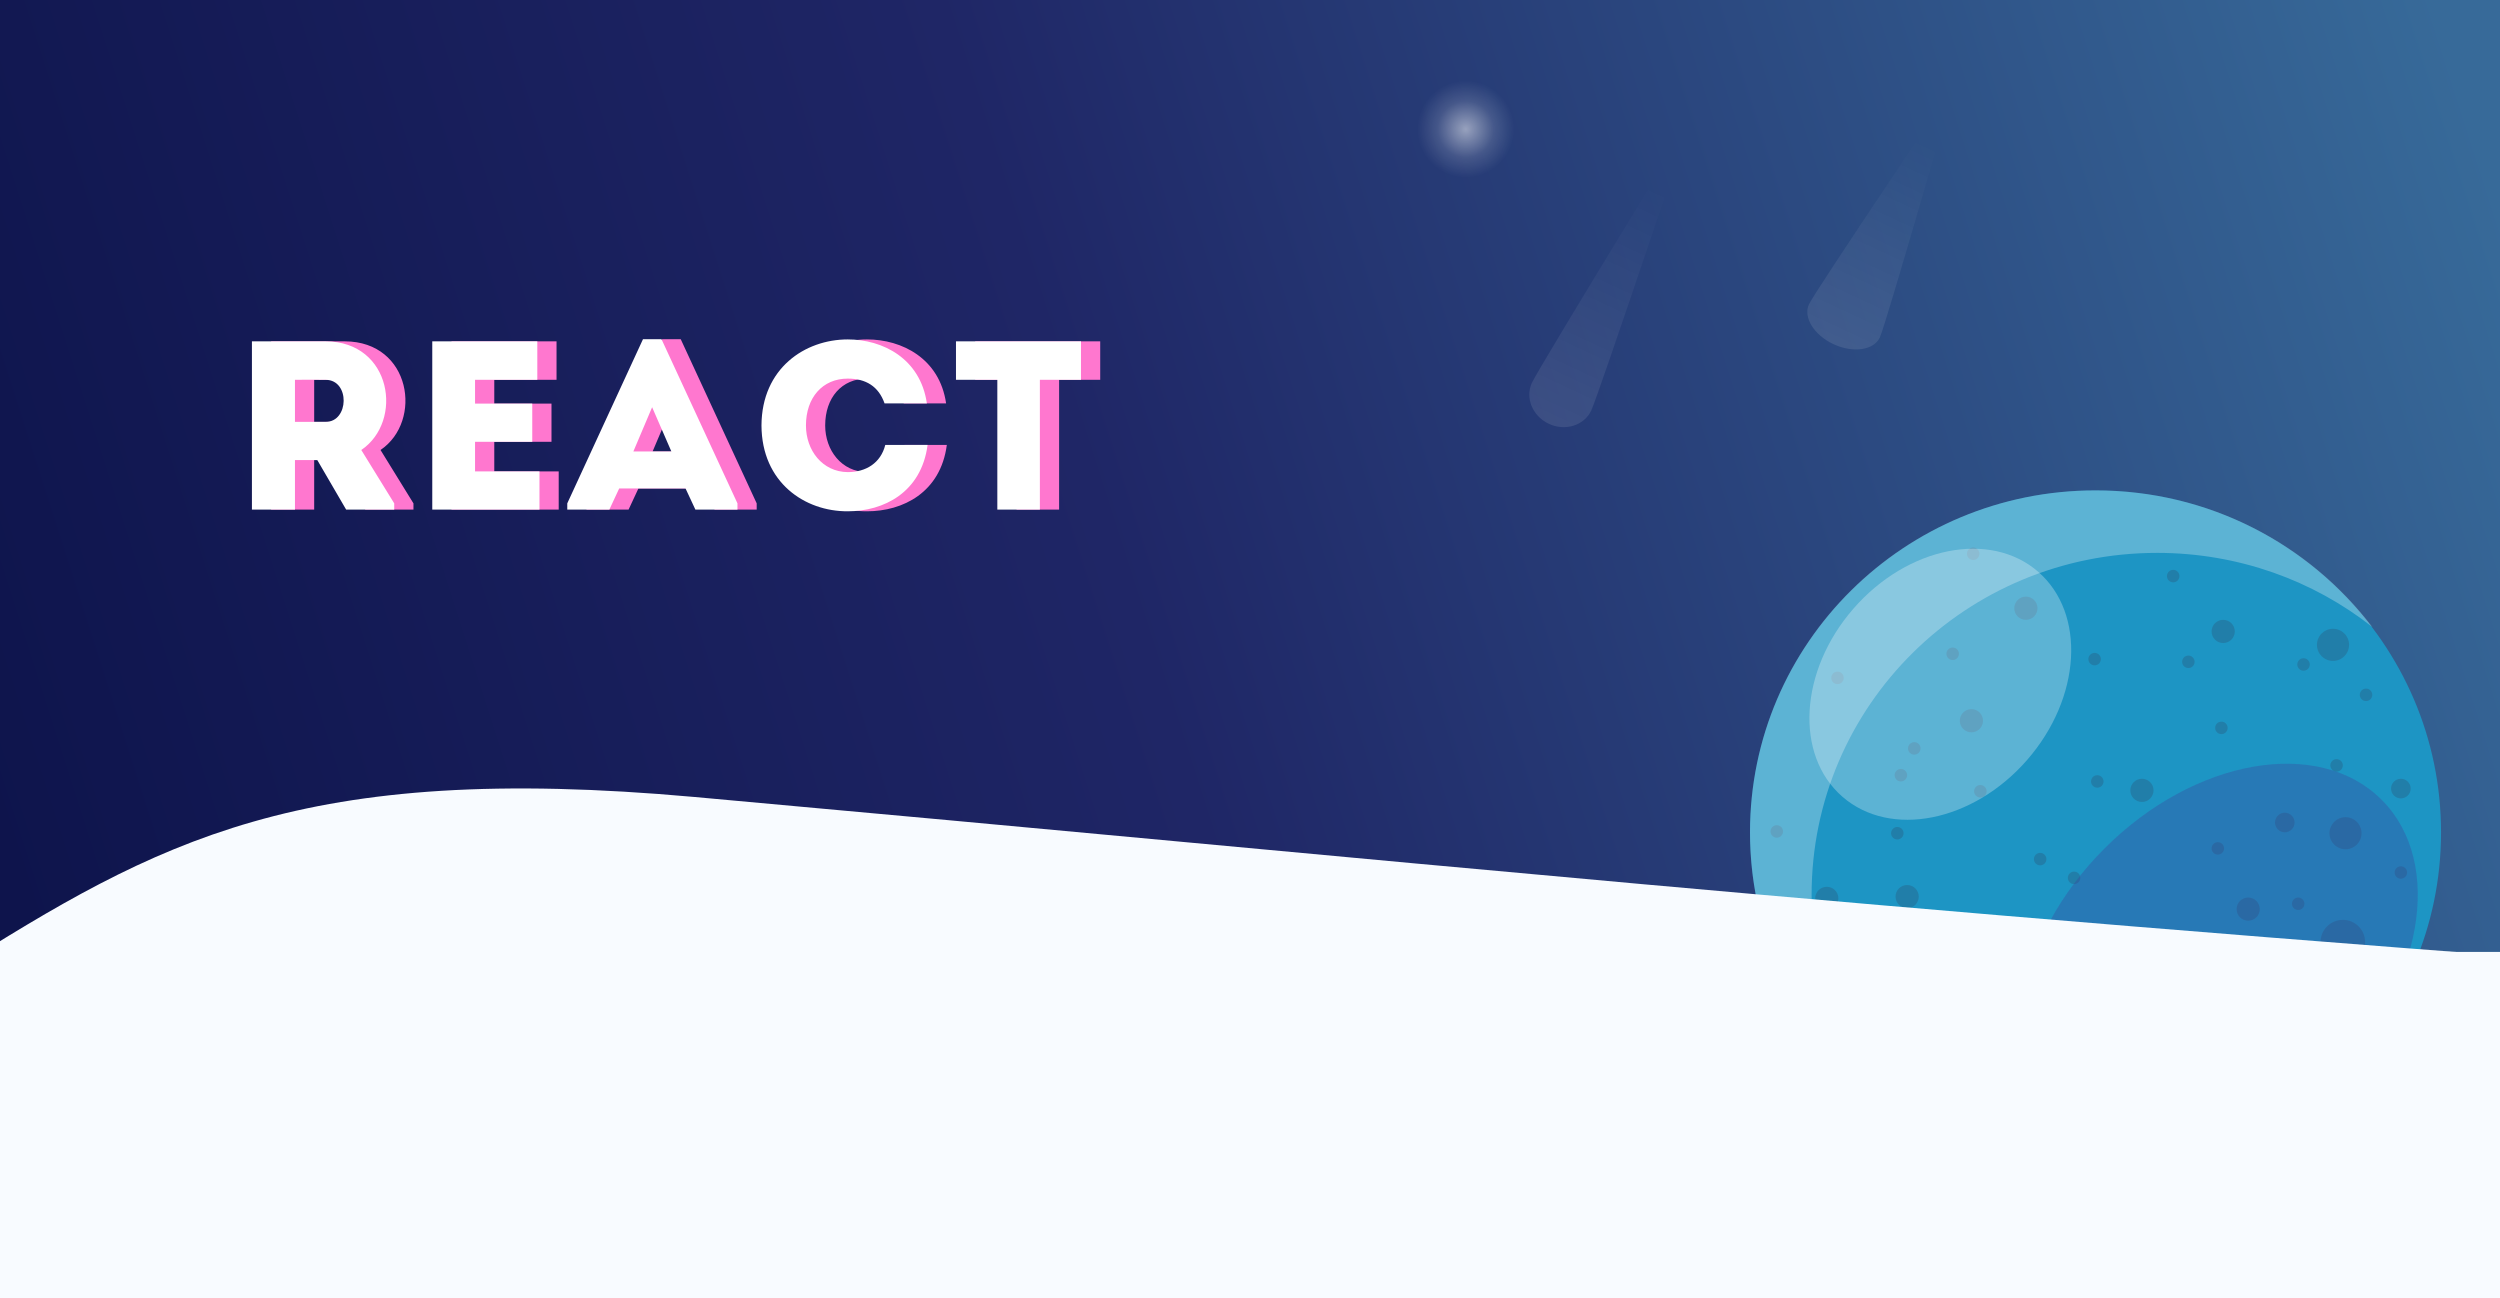 <svg width="260" height="135" viewBox="0 0 260 135" fill="none" xmlns="http://www.w3.org/2000/svg">
<rect x="0" y="0" width="260" height="135" fill="#808080" stroke="none"/>
<g clip-path="url(#clip0)">
<rect width="260" height="135" fill="url(#paint0_linear)"/>
<path opacity="0.1" d="M165.495 42.683C164.765 44.248 162.791 44.873 161.087 44.078C159.382 43.283 158.592 41.37 159.321 39.804C160.051 38.239 175.84 12.44 175.84 12.44C175.84 12.44 166.225 41.118 165.495 42.683Z" fill="url(#paint1_linear)"/>
<path opacity="0.1" d="M195.505 35.09C194.88 36.429 192.723 36.745 190.687 35.796C188.651 34.846 187.506 32.991 188.131 31.651C188.755 30.312 203.313 8.719 203.313 8.719C203.313 8.719 196.129 33.751 195.505 35.09Z" fill="url(#paint2_linear)"/>
<path d="M217.934 122.125C237.78 122.125 253.868 106.203 253.868 86.562C253.868 66.922 237.78 51 217.934 51C198.088 51 182 66.922 182 86.562C182 106.203 198.088 122.125 217.934 122.125Z" fill="#1D95C4"/>
<path opacity="0.4" d="M243.654 100.304C244.936 100.304 245.975 99.265 245.975 97.983C245.975 96.701 244.936 95.662 243.654 95.662C242.372 95.662 241.333 96.701 241.333 97.983C241.333 99.265 242.372 100.304 243.654 100.304Z" fill="#2A5E80"/>
<path opacity="0.4" d="M243.932 88.326C244.856 88.326 245.604 87.578 245.604 86.655C245.604 85.732 244.856 84.984 243.932 84.984C243.009 84.984 242.261 85.732 242.261 86.655C242.261 87.578 243.009 88.326 243.932 88.326Z" fill="#2A5E80"/>
<path opacity="0.4" d="M222.669 100.49C223.592 100.49 224.341 99.741 224.341 98.818C224.341 97.895 223.592 97.147 222.669 97.147C221.746 97.147 220.998 97.895 220.998 98.818C220.998 99.741 221.746 100.49 222.669 100.49Z" fill="#2A5E80"/>
<path opacity="0.4" d="M242.633 68.734C243.556 68.734 244.304 67.986 244.304 67.063C244.304 66.14 243.556 65.392 242.633 65.392C241.71 65.392 240.961 66.14 240.961 67.063C240.961 67.986 241.71 68.734 242.633 68.734Z" fill="#2A5E80"/>
<path opacity="0.4" d="M233.812 95.755C234.478 95.755 235.019 95.215 235.019 94.548C235.019 93.881 234.478 93.341 233.812 93.341C233.145 93.341 232.604 93.881 232.604 94.548C232.604 95.215 233.145 95.755 233.812 95.755Z" fill="#2A5E80"/>
<path opacity="0.4" d="M222.762 83.405C223.429 83.405 223.969 82.865 223.969 82.198C223.969 81.532 223.429 80.991 222.762 80.991C222.095 80.991 221.555 81.532 221.555 82.198C221.555 82.865 222.095 83.405 222.762 83.405Z" fill="#2A5E80"/>
<path opacity="0.4" d="M189.985 94.64C190.652 94.64 191.192 94.1 191.192 93.433C191.192 92.766 190.652 92.226 189.985 92.226C189.318 92.226 188.778 92.766 188.778 93.433C188.778 94.1 189.318 94.64 189.985 94.64Z" fill="#2A5E80"/>
<path opacity="0.4" d="M205.027 76.163C205.694 76.163 206.234 75.622 206.234 74.956C206.234 74.289 205.694 73.749 205.027 73.749C204.361 73.749 203.82 74.289 203.82 74.956C203.82 75.622 204.361 76.163 205.027 76.163Z" fill="#2A5E80"/>
<path opacity="0.4" d="M198.342 94.455C199.008 94.455 199.549 93.914 199.549 93.248C199.549 92.581 199.008 92.04 198.342 92.04C197.675 92.04 197.135 92.581 197.135 93.248C197.135 93.914 197.675 94.455 198.342 94.455Z" fill="#2A5E80"/>
<path opacity="0.4" d="M231.211 66.877C231.878 66.877 232.419 66.337 232.419 65.67C232.419 65.004 231.878 64.463 231.211 64.463C230.545 64.463 230.004 65.004 230.004 65.67C230.004 66.337 230.545 66.877 231.211 66.877Z" fill="#2A5E80"/>
<path opacity="0.4" d="M210.691 64.463C211.358 64.463 211.898 63.923 211.898 63.256C211.898 62.59 211.358 62.049 210.691 62.049C210.024 62.049 209.484 62.59 209.484 63.256C209.484 63.923 210.024 64.463 210.691 64.463Z" fill="#2A5E80"/>
<path opacity="0.4" d="M197.692 81.27C198.051 81.27 198.342 80.979 198.342 80.62C198.342 80.261 198.051 79.97 197.692 79.97C197.333 79.97 197.042 80.261 197.042 80.62C197.042 80.979 197.333 81.27 197.692 81.27Z" fill="#2A5E80"/>
<path opacity="0.4" d="M218.119 81.92C218.478 81.92 218.769 81.629 218.769 81.27C218.769 80.911 218.478 80.62 218.119 80.62C217.76 80.62 217.469 80.911 217.469 81.27C217.469 81.629 217.76 81.92 218.119 81.92Z" fill="#2A5E80"/>
<path opacity="0.4" d="M215.705 91.948C216.064 91.948 216.355 91.656 216.355 91.297C216.355 90.939 216.064 90.647 215.705 90.647C215.346 90.647 215.055 90.939 215.055 91.297C215.055 91.656 215.346 91.948 215.705 91.948Z" fill="#2A5E80"/>
<path opacity="0.4" d="M239.011 94.641C239.37 94.641 239.661 94.35 239.661 93.991C239.661 93.632 239.37 93.341 239.011 93.341C238.652 93.341 238.361 93.632 238.361 93.991C238.361 94.35 238.652 94.641 239.011 94.641Z" fill="#2A5E80"/>
<path opacity="0.4" d="M249.689 91.391C250.048 91.391 250.339 91.1 250.339 90.741C250.339 90.382 250.048 90.091 249.689 90.091C249.33 90.091 249.039 90.382 249.039 90.741C249.039 91.1 249.33 91.391 249.689 91.391Z" fill="#2A5E80"/>
<path opacity="0.4" d="M243.004 80.249C243.363 80.249 243.654 79.958 243.654 79.599C243.654 79.24 243.363 78.949 243.004 78.949C242.645 78.949 242.354 79.24 242.354 79.599C242.354 79.958 242.645 80.249 243.004 80.249Z" fill="#2A5E80"/>
<path opacity="0.4" d="M246.068 72.913C246.427 72.913 246.718 72.622 246.718 72.263C246.718 71.904 246.427 71.613 246.068 71.613C245.709 71.613 245.418 71.904 245.418 72.263C245.418 72.622 245.709 72.913 246.068 72.913Z" fill="#2A5E80"/>
<path opacity="0.4" d="M239.568 69.756C239.927 69.756 240.218 69.465 240.218 69.106C240.218 68.747 239.927 68.456 239.568 68.456C239.209 68.456 238.918 68.747 238.918 69.106C238.918 69.465 239.209 69.756 239.568 69.756Z" fill="#2A5E80"/>
<path opacity="0.4" d="M231.026 76.349C231.385 76.349 231.676 76.058 231.676 75.699C231.676 75.34 231.385 75.049 231.026 75.049C230.667 75.049 230.376 75.34 230.376 75.699C230.376 76.058 230.667 76.349 231.026 76.349Z" fill="#2A5E80"/>
<path opacity="0.4" d="M227.59 69.478C227.949 69.478 228.24 69.187 228.24 68.828C228.24 68.469 227.949 68.178 227.59 68.178C227.231 68.178 226.94 68.469 226.94 68.828C226.94 69.187 227.231 69.478 227.59 69.478Z" fill="#2A5E80"/>
<path opacity="0.4" d="M226.012 60.564C226.371 60.564 226.662 60.273 226.662 59.914C226.662 59.555 226.371 59.264 226.012 59.264C225.653 59.264 225.362 59.555 225.362 59.914C225.362 60.273 225.653 60.564 226.012 60.564Z" fill="#2A5E80"/>
<path opacity="0.4" d="M217.841 69.199C218.2 69.199 218.491 68.908 218.491 68.549C218.491 68.19 218.2 67.899 217.841 67.899C217.482 67.899 217.191 68.19 217.191 68.549C217.191 68.908 217.482 69.199 217.841 69.199Z" fill="#2A5E80"/>
<path opacity="0.4" d="M203.078 68.642C203.437 68.642 203.728 68.351 203.728 67.992C203.728 67.633 203.437 67.342 203.078 67.342C202.719 67.342 202.428 67.633 202.428 67.992C202.428 68.351 202.719 68.642 203.078 68.642Z" fill="#2A5E80"/>
<path opacity="0.4" d="M191.099 71.149C191.458 71.149 191.749 70.858 191.749 70.499C191.749 70.14 191.458 69.849 191.099 69.849C190.74 69.849 190.449 70.14 190.449 70.499C190.449 70.858 190.74 71.149 191.099 71.149Z" fill="#2A5E80"/>
<path opacity="0.4" d="M199.085 78.484C199.444 78.484 199.735 78.193 199.735 77.834C199.735 77.475 199.444 77.184 199.085 77.184C198.726 77.184 198.435 77.475 198.435 77.834C198.435 78.193 198.726 78.484 199.085 78.484Z" fill="#2A5E80"/>
<path opacity="0.4" d="M184.785 87.119C185.144 87.119 185.435 86.828 185.435 86.469C185.435 86.11 185.144 85.819 184.785 85.819C184.426 85.819 184.135 86.11 184.135 86.469C184.135 86.828 184.426 87.119 184.785 87.119Z" fill="#2A5E80"/>
<path opacity="0.4" d="M197.321 87.305C197.68 87.305 197.971 87.014 197.971 86.655C197.971 86.296 197.68 86.005 197.321 86.005C196.962 86.005 196.671 86.296 196.671 86.655C196.671 87.014 196.962 87.305 197.321 87.305Z" fill="#2A5E80"/>
<path opacity="0.4" d="M212.177 89.998C212.536 89.998 212.827 89.707 212.827 89.348C212.827 88.989 212.536 88.698 212.177 88.698C211.818 88.698 211.527 88.989 211.527 89.348C211.527 89.707 211.818 89.998 212.177 89.998Z" fill="#2A5E80"/>
<path opacity="0.4" d="M205.956 82.941C206.315 82.941 206.606 82.65 206.606 82.291C206.606 81.932 206.315 81.641 205.956 81.641C205.597 81.641 205.306 81.932 205.306 82.291C205.306 82.65 205.597 82.941 205.956 82.941Z" fill="#2A5E80"/>
<path opacity="0.4" d="M230.654 88.883C231.013 88.883 231.304 88.592 231.304 88.234C231.304 87.874 231.013 87.584 230.654 87.584C230.295 87.584 230.004 87.874 230.004 88.234C230.004 88.592 230.295 88.883 230.654 88.883Z" fill="#2A5E80"/>
<path opacity="0.4" d="M230.097 100.769C230.456 100.769 230.747 100.478 230.747 100.119C230.747 99.76 230.456 99.469 230.097 99.469C229.738 99.469 229.447 99.76 229.447 100.119C229.447 100.478 229.738 100.769 230.097 100.769Z" fill="#2A5E80"/>
<path opacity="0.4" d="M249.689 83.034C250.253 83.034 250.711 82.577 250.711 82.013C250.711 81.448 250.253 80.991 249.689 80.991C249.125 80.991 248.668 81.448 248.668 82.013C248.668 82.577 249.125 83.034 249.689 83.034Z" fill="#2A5E80"/>
<path opacity="0.4" d="M237.618 86.562C238.182 86.562 238.64 86.105 238.64 85.541C238.64 84.977 238.182 84.519 237.618 84.519C237.054 84.519 236.597 84.977 236.597 85.541C236.597 86.105 237.054 86.562 237.618 86.562Z" fill="#2A5E80"/>
<path opacity="0.4" d="M205.213 58.242C205.572 58.242 205.863 57.951 205.863 57.592C205.863 57.233 205.572 56.942 205.213 56.942C204.854 56.942 204.563 57.233 204.563 57.592C204.563 57.951 204.854 58.242 205.213 58.242Z" fill="#2A5E80"/>
<path opacity="0.33" d="M242.639 112.003C251.994 102.648 254.258 89.744 247.695 83.18C241.131 76.617 228.227 78.881 218.872 88.236C209.516 97.591 207.253 110.496 213.816 117.059C220.379 123.622 233.284 121.359 242.639 112.003Z" fill="#3F419B"/>
<path opacity="0.28" d="M188.407 93.062C188.407 73.377 204.47 57.5 224.341 57.5C232.79 57.5 240.59 60.378 246.718 65.206C240.126 56.571 229.726 51 217.934 51C198.063 51 182 66.878 182 86.562C182 97.797 187.293 107.918 195.556 114.418C191.1 108.476 188.407 101.047 188.407 93.062Z" fill="white"/>
<path opacity="0.28" d="M210.826 79.03C216.45 72.572 216.966 63.815 211.977 59.47C206.989 55.125 198.385 56.838 192.76 63.296C187.136 69.754 186.62 78.512 191.608 82.857C196.597 87.201 205.201 85.488 210.826 79.03Z" fill="white"/>
<path d="M159.866 13.433C159.866 9.328 156.538 6 152.433 6C148.328 6 145 9.328 145 13.433C145 17.538 148.328 20.865 152.433 20.865C156.538 20.865 159.866 17.538 159.866 13.433Z" fill="url(#paint3_radial)"/>
<path d="M39.575 46.8C44 43.8 42.75 35.525 35.875 35.5C33.325 35.5 30.725 35.5 28.2 35.5C28.2 41.35 28.2 47.175 28.2 53C29.65 53 31.175 53 32.675 53V47.85H35L38 53H43V52.35L39.575 46.8ZM35.875 43.875H32.675C32.675 42.475 32.675 40.925 32.675 39.5C33.725 39.5 34.825 39.475 35.875 39.5C38.425 39.525 38.3 43.875 35.875 43.875ZM57.88 35.5C53.781 35.5 51.005 35.5 46.956 35.5C46.956 41.3 46.956 47.15 46.956 53C51.005 53 54.005 53 58.105 53C58.105 51.675 58.105 50.325 58.105 49.025C55.48 49.025 53.98 49.025 51.405 49.025C51.405 47.975 51.405 46.975 51.405 45.95H57.355C57.355 44.625 57.355 43.3 57.355 41.975H51.405V39.5C53.98 39.5 55.281 39.5 57.88 39.5C57.88 38.15 57.88 36.8 57.88 35.5ZM74.321 53H78.696V52.35L70.796 35.275H68.871L60.996 52.35V53H65.371L66.396 50.8H73.296L74.321 53ZM71.821 46.95H67.871L69.821 42.35L71.821 46.95ZM81.194 44.25C81.219 50.2 85.719 53.2 90.169 53.175C93.894 53.175 97.819 51.225 98.469 46.275C96.944 46.275 95.569 46.275 94.069 46.275C93.594 48.15 92.069 49.1 90.169 49.1C87.519 49.075 85.819 46.825 85.819 44.25C85.819 41.35 87.544 39.375 90.169 39.375C92.044 39.375 93.368 40.175 93.993 41.95C95.519 41.95 96.869 41.95 98.394 41.95C97.719 37.275 93.794 35.3 90.169 35.3C85.719 35.3 81.219 38.3 81.194 44.25ZM105.722 39.5V53C107.197 53 108.672 53 110.147 53V39.5H114.422C114.422 38.15 114.422 36.825 114.422 35.5H101.422C101.422 36.825 101.422 38.15 101.422 39.5H105.722Z" fill="#FF77CF"/>
<path d="M37.575 46.8C42 43.8 40.75 35.525 33.875 35.5C31.325 35.5 28.725 35.5 26.2 35.5C26.2 41.35 26.2 47.175 26.2 53C27.65 53 29.175 53 30.675 53V47.85H33L36 53H41V52.35L37.575 46.8ZM33.875 43.875H30.675C30.675 42.475 30.675 40.925 30.675 39.5C31.725 39.5 32.825 39.475 33.875 39.5C36.425 39.525 36.3 43.875 33.875 43.875ZM55.88 35.5C51.781 35.5 49.005 35.5 44.956 35.5C44.956 41.3 44.956 47.15 44.956 53C49.005 53 52.005 53 56.105 53C56.105 51.675 56.105 50.325 56.105 49.025C53.48 49.025 51.98 49.025 49.405 49.025C49.405 47.975 49.405 46.975 49.405 45.95H55.355C55.355 44.625 55.355 43.3 55.355 41.975H49.405V39.5C51.98 39.5 53.281 39.5 55.88 39.5C55.88 38.15 55.88 36.8 55.88 35.5ZM72.321 53H76.696V52.35L68.796 35.275H66.871L58.996 52.35V53H63.371L64.396 50.8H71.296L72.321 53ZM69.821 46.95H65.871L67.821 42.35L69.821 46.95ZM79.194 44.25C79.219 50.2 83.719 53.2 88.169 53.175C91.894 53.175 95.819 51.225 96.469 46.275C94.944 46.275 93.569 46.275 92.069 46.275C91.594 48.15 90.069 49.1 88.169 49.1C85.519 49.075 83.819 46.825 83.819 44.25C83.819 41.35 85.544 39.375 88.169 39.375C90.044 39.375 91.368 40.175 91.993 41.95C93.519 41.95 94.869 41.95 96.394 41.95C95.719 37.275 91.794 35.3 88.169 35.3C83.719 35.3 79.219 38.3 79.194 44.25ZM103.722 39.5V53C105.197 53 106.672 53 108.147 53V39.5H112.422C112.422 38.15 112.422 36.825 112.422 35.5H99.422C99.422 36.825 99.422 38.15 99.422 39.5H103.722Z" fill="white"/>
<path d="M-5 101H282C192.588 94.47 145.123 89.469 72.269 82.89C31.206 79.181 16.525 87.421 -5 101Z" fill="#F8FBFF"/>
<rect x="-11" y="99" width="275" height="54" fill="#F8FBFF"/>
</g>
<defs>
<linearGradient id="paint0_linear" x1="260" y1="-9.86851e-06" x2="-15.032" y2="88.042" gradientUnits="userSpaceOnUse">
<stop offset="0.022" stop-color="#376A99"/>
<stop offset="0.536" stop-color="#1F2666"/>
<stop offset="1" stop-color="#0C1249"/>
</linearGradient>
<linearGradient id="paint1_linear" x1="175.84" y1="12.44" x2="161.087" y2="44.078" gradientUnits="userSpaceOnUse">
<stop offset="0.229" stop-color="white" stop-opacity="0"/>
<stop offset="1" stop-color="white"/>
</linearGradient>
<linearGradient id="paint2_linear" x1="203.313" y1="8.719" x2="190.687" y2="35.796" gradientUnits="userSpaceOnUse">
<stop offset="0.229" stop-color="white" stop-opacity="0"/>
<stop offset="1" stop-color="white"/>
</linearGradient>
<radialGradient id="paint3_radial" cx="0" cy="0" r="1" gradientUnits="userSpaceOnUse" gradientTransform="translate(152.433 13.433) scale(7.433)">
<stop stop-color="white" stop-opacity="0.52"/>
<stop offset="0.396" stop-color="white" stop-opacity="0.14"/>
<stop offset="0.677" stop-color="white" stop-opacity="0"/>
</radialGradient>
<clipPath id="clip0">
<rect width="260" height="135" fill="white"/>
</clipPath>
</defs>
</svg>
